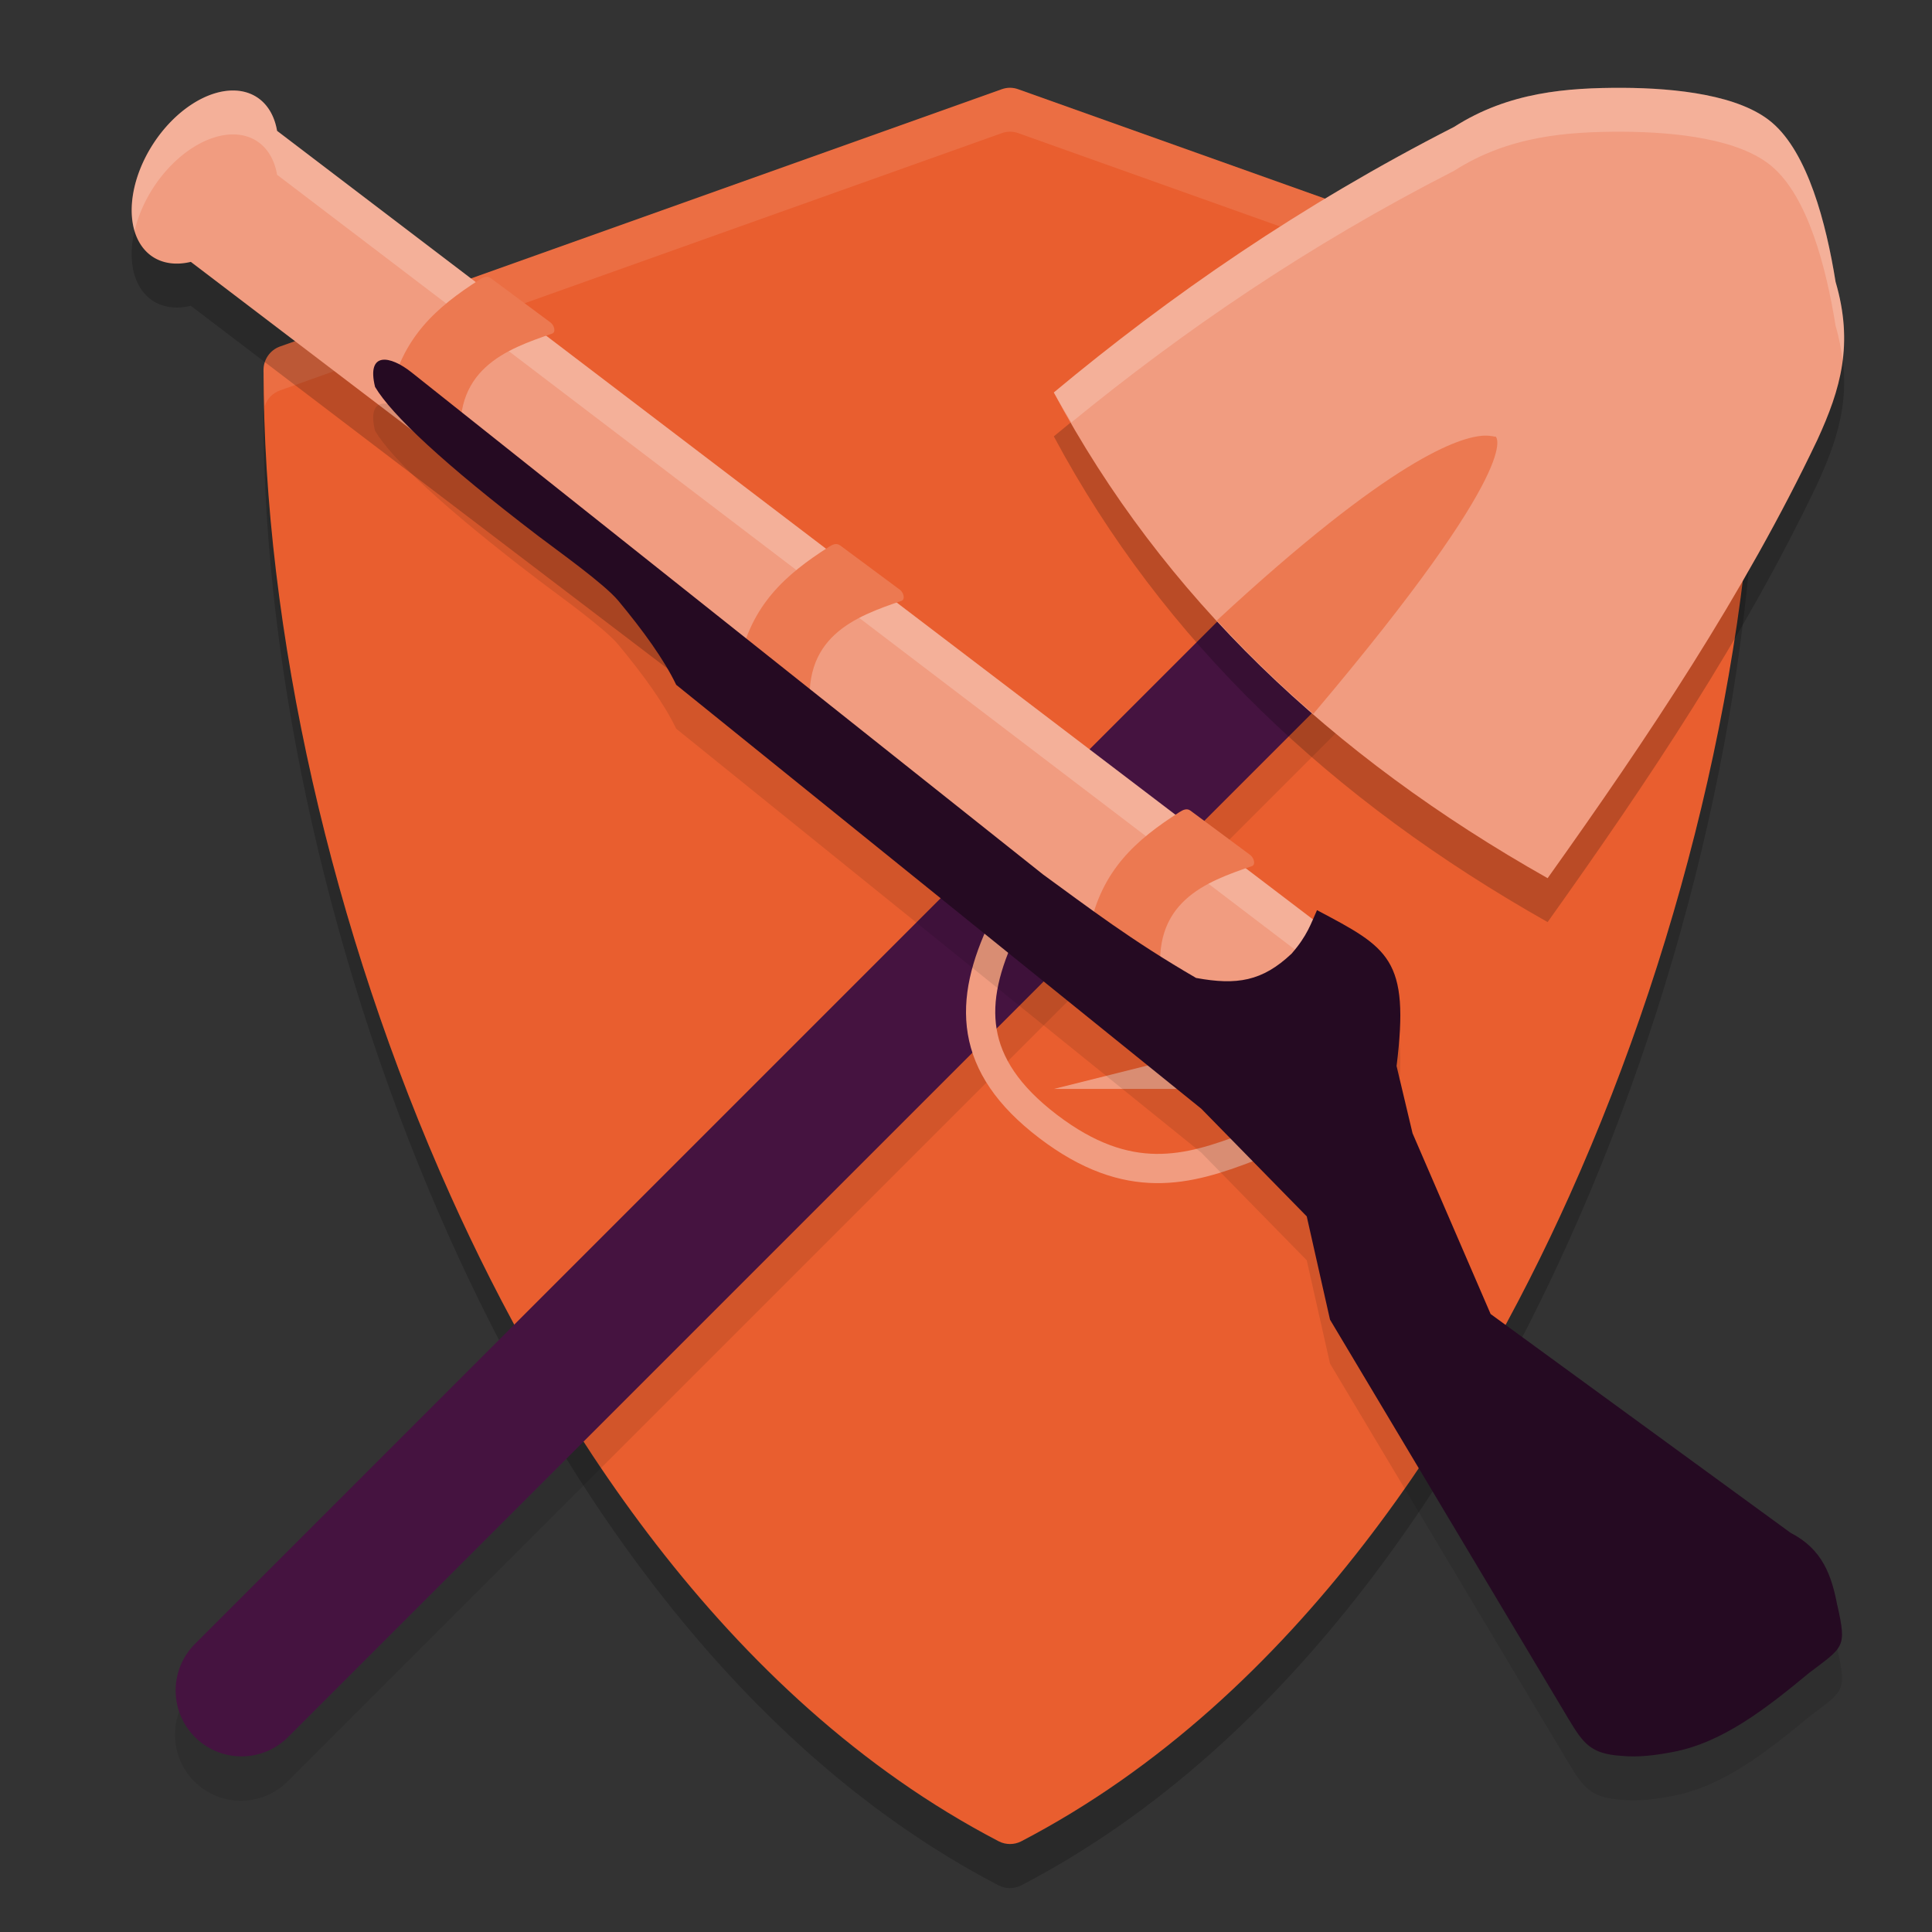 <svg xmlns="http://www.w3.org/2000/svg" width="22" height="22" version="1">
 <rect width="100%" height="100%" fill="#333333" stroke="none"/>
 <path style="opacity:0.2" d="m 3.014,4.629 c -0.008,0.026 -0.014,0.055 -0.014,0.084 0,2.965 0.776,6.393 2.13,9.404 1.098,2.443 3.071,5.701 6.241,7.352 0.041,0.021 0.085,0.031 0.129,0.031 0.044,0 0.088,-0.011 0.129,-0.031 3.17,-1.651 5.143,-4.909 6.241,-7.352 1.354,-3.011 2.13,-6.439 2.13,-9.404 0,-0.029 -0.005,-0.058 -0.013,-0.084 -0.068,2.868 -0.825,6.116 -2.117,8.988 -1.098,2.443 -3.071,5.701 -6.241,7.352 -0.041,0.021 -0.085,0.031 -0.129,0.031 -0.044,0 -0.088,-0.011 -0.129,-0.031 C 8.201,19.318 6.228,16.06 5.13,13.617 3.839,10.744 3.081,7.496 3.014,4.629 Z"/>
 <path style="fill:#e95e2f" d="M 19.813,3.946 11.594,1.016 c -0.06,-0.022 -0.126,-0.022 -0.187,0 L 3.188,3.946 c -0.112,0.04 -0.187,0.147 -0.187,0.267 0,2.965 0.776,6.392 2.13,9.403 1.098,2.443 3.072,5.701 6.242,7.351 0.04,0.021 0.084,0.031 0.128,0.031 0.044,0 0.088,-0.01 0.128,-0.031 3.17,-1.651 5.144,-4.909 6.242,-7.351 1.353,-3.011 2.13,-6.439 2.13,-9.403 0,-0.12 -0.075,-0.227 -0.187,-0.267 z"/>
 <path style="opacity:0.1" d="M 16.484,5.241 A 0.75,0.75 0 0 0 15.969,5.467 l -13.75,13.75 a 0.751,0.751 0 1 0 1.062,1.062 l 13.75,-13.75 A 0.75,0.75 0 0 0 16.484,5.241 Z"/>
 <path style="fill:none;stroke:#451340;stroke-width:1.5;stroke-linecap:round" d="M 2.75,19.25 16.5,5.5"/>
 <path style="opacity:0.1;fill:#ffffff" d="m 11.5,1 c -0.032,0 -0.062,0.006 -0.093,0.017 L 3.188,3.946 c -0.112,0.04 -0.188,0.146 -0.188,0.267 0,0.135 0.01,0.276 0.014,0.413 0.026,-0.083 0.09,-0.15 0.174,-0.18 l 8.22,-2.93 c 0.06,-0.022 0.127,-0.022 0.187,0 l 8.219,2.93 c 0.084,0.03 0.148,0.097 0.174,0.18 0.003,-0.137 0.013,-0.278 0.013,-0.413 0,-0.121 -0.075,-0.227 -0.188,-0.267 L 11.594,1.017 c -0.03,-0.011 -0.062,-0.017 -0.094,-0.017 z"/>
 <path style="fill:none;stroke:#f19c80;stroke-width:0.333" d="m 11.425,10.561 c -0.401,0.844 -0.409,1.565 0.509,2.265 0.918,0.7 1.595,0.501 2.286,0.237"/>
 <path style="opacity:0.2" d="m 2.674,1.531 a 0.7,1.085 33.145 0 0 -0.927,0.603 0.7,1.085 33.145 0 0 -0.007,1.291 0.7,1.085 33.145 0 0 0.433,0.057 L 14.283,12.7 15.362,11.283 3.155,1.99 A 0.7,1.085 33.145 0 0 2.927,1.608 0.7,1.085 33.145 0 0 2.674,1.531 Z"/>
 <path style="fill:#f19c80" d="m 2.674,1.031 a 0.7,1.085 33.145 0 0 -0.927,0.603 0.7,1.085 33.145 0 0 -0.007,1.291 0.7,1.085 33.145 0 0 0.433,0.057 L 14.283,12.2 15.362,10.783 3.155,1.49 A 0.7,1.085 33.145 0 0 2.927,1.108 0.7,1.085 33.145 0 0 2.674,1.031 Z"/>
 <path style="opacity:0.2;fill:#ffffff" d="M 2.675,1.031 A 0.7,1.085 33.145 0 0 1.748,1.634 0.7,1.085 33.145 0 0 1.533,2.628 0.7,1.085 33.145 0 1 1.748,2.134 0.7,1.085 33.145 0 1 2.675,1.531 0.7,1.085 33.145 0 1 2.927,1.608 0.7,1.085 33.145 0 1 3.155,1.99 L 15.121,11.099 15.362,10.782 3.155,1.49 A 0.7,1.085 33.145 0 0 2.927,1.108 0.7,1.085 33.145 0 0 2.675,1.031 Z"/>
 <path style="fill:#ec7951" d="m 5.588,3.167 0.682,0.506 c 0.04,0.03 0.064,0.11 0.017,0.126 -0.512,0.176 -1.17,0.404 -1.024,1.331 0.008,0.049 -0.086,0.047 -0.126,0.017 L 4.454,4.641 c -0.04,-0.03 -0.027,-0.077 -0.017,-0.126 0.137,-0.671 0.531,-1.016 1.024,-1.331 0.042,-0.027 0.086,-0.047 0.126,-0.017 z"/>
 <path style="fill:#ec7951" d="m 9.566,6.21 0.682,0.506 c 0.04,0.03 0.064,0.11 0.017,0.126 C 9.752,7.019 9.094,7.247 9.24,8.174 c 0.008,0.049 -0.086,0.047 -0.126,0.017 L 8.432,7.684 c -0.04,-0.03 -0.027,-0.077 -0.017,-0.126 0.137,-0.671 0.531,-1.016 1.024,-1.331 0.042,-0.027 0.086,-0.047 0.126,-0.017 z"/>
 <path style="fill:#ec7951" d="m 13.556,9.231 0.682,0.506 c 0.04,0.03 0.064,0.11 0.017,0.126 -0.512,0.176 -1.17,0.404 -1.024,1.331 0.008,0.049 -0.086,0.047 -0.126,0.017 l -0.682,-0.506 c -0.04,-0.03 -0.027,-0.077 -0.017,-0.126 0.137,-0.671 0.531,-1.016 1.024,-1.331 0.042,-0.027 0.086,-0.047 0.126,-0.017 z"/>
 <path style="fill:#f19c80" d="M 14,11.9 V 12.4 h -2 z"/>
 <path style="opacity:0.1" d="m 20.923,18.783 c 0.107,0.479 0.073,0.467 -0.319,0.764 -0.481,0.398 -0.982,0.795 -1.554,0.903 -0.184,0.035 -0.383,0.064 -0.592,0.044 -0.342,-0.024 -0.427,-0.137 -0.597,-0.42 L 15.145,15.527 14.88,14.351 13.679,13.125 11.222,11.141 7.7,8.298 C 7.562,8.011 7.328,7.687 7.041,7.341 6.878,7.146 6.353,6.774 6.13,6.604 5.054,5.783 4.46,5.224 4.271,4.906 4.171,4.5 4.442,4.546 4.686,4.74 l 7.193,5.718 c 0.519,0.377 0.995,0.744 1.741,1.177 0.463,0.085 0.754,0.039 1.088,-0.277 0.181,-0.208 0.22,-0.344 0.289,-0.495 0.812,0.431 1.059,0.547 0.906,1.775 l 0.182,0.766 0.889,2.058 3.415,2.491 c 0.366,0.188 0.468,0.487 0.533,0.829 z"/>
 <path style="fill:#250a22" d="m 20.923,18.283 c 0.107,0.479 0.073,0.467 -0.319,0.764 -0.481,0.398 -0.982,0.795 -1.554,0.903 -0.184,0.035 -0.383,0.064 -0.592,0.044 -0.342,-0.024 -0.427,-0.137 -0.597,-0.42 L 15.145,15.027 14.88,13.851 13.679,12.625 11.222,10.641 7.7,7.798 C 7.562,7.511 7.328,7.187 7.041,6.841 6.878,6.646 6.353,6.274 6.13,6.104 5.054,5.283 4.46,4.724 4.271,4.406 4.171,4 4.442,4.046 4.686,4.24 L 11.879,9.959 c 0.519,0.377 0.995,0.744 1.741,1.177 0.463,0.085 0.754,0.039 1.088,-0.277 0.181,-0.208 0.22,-0.344 0.289,-0.495 0.812,0.431 1.059,0.547 0.906,1.775 l 0.182,0.766 0.889,2.058 3.415,2.491 c 0.366,0.188 0.468,0.487 0.533,0.829 z"/>
 <path style="opacity:0.2" d="m 18.474,1.5 c 0.622,0.003 1.337,0.084 1.703,0.395 0.407,0.345 0.617,1.142 0.725,1.814 0.208,0.708 0.059,1.22 -0.207,1.799 C 19.858,7.266 18.766,8.896 17.623,10.5 15.159,9.109 13.244,7.296 12,4.969 13.326,3.865 14.809,2.838 16.558,1.945 17.183,1.545 17.851,1.499 18.474,1.5 Z"/>
 <path style="fill:#f19c80" d="m 18.474,1 c 0.622,0.003 1.337,0.084 1.703,0.395 0.407,0.345 0.617,1.142 0.725,1.814 0.208,0.708 0.059,1.22 -0.207,1.799 C 19.858,6.766 18.766,8.396 17.623,10 15.159,8.609 13.244,6.796 12,4.469 13.326,3.365 14.809,2.338 16.558,1.445 17.183,1.045 17.851,0.999 18.474,1 Z"/>
 <path style="opacity:0.2;fill:#ffffff" d="m 18.474,1 c -0.623,-6.6e-4 -1.29,0.045 -1.915,0.445 -1.749,0.893 -3.232,1.92 -4.559,3.024 0.062,0.117 0.134,0.227 0.2,0.341 1.276,-1.043 2.695,-2.016 4.358,-2.865 0.625,-0.4 1.292,-0.446 1.915,-0.445 0.622,0.003 1.338,0.084 1.704,0.395 0.407,0.345 0.617,1.142 0.725,1.814 0.041,0.139 0.064,0.269 0.079,0.396 0.035,-0.274 0.018,-0.563 -0.079,-0.896 C 20.795,2.536 20.585,1.74 20.178,1.395 19.812,1.084 19.096,1.003 18.474,1 Z"/>
 <path style="fill:#ec7951" d="m 16.896,4.961 c -0.272,0.013 -1.047,0.258 -3.039,2.104 0.343,0.372 0.709,0.727 1.098,1.064 2.441,-2.887 2.076,-3.158 2.076,-3.158 -0.008,0.007 -0.043,-0.014 -0.135,-0.01 z"/>
</svg>
